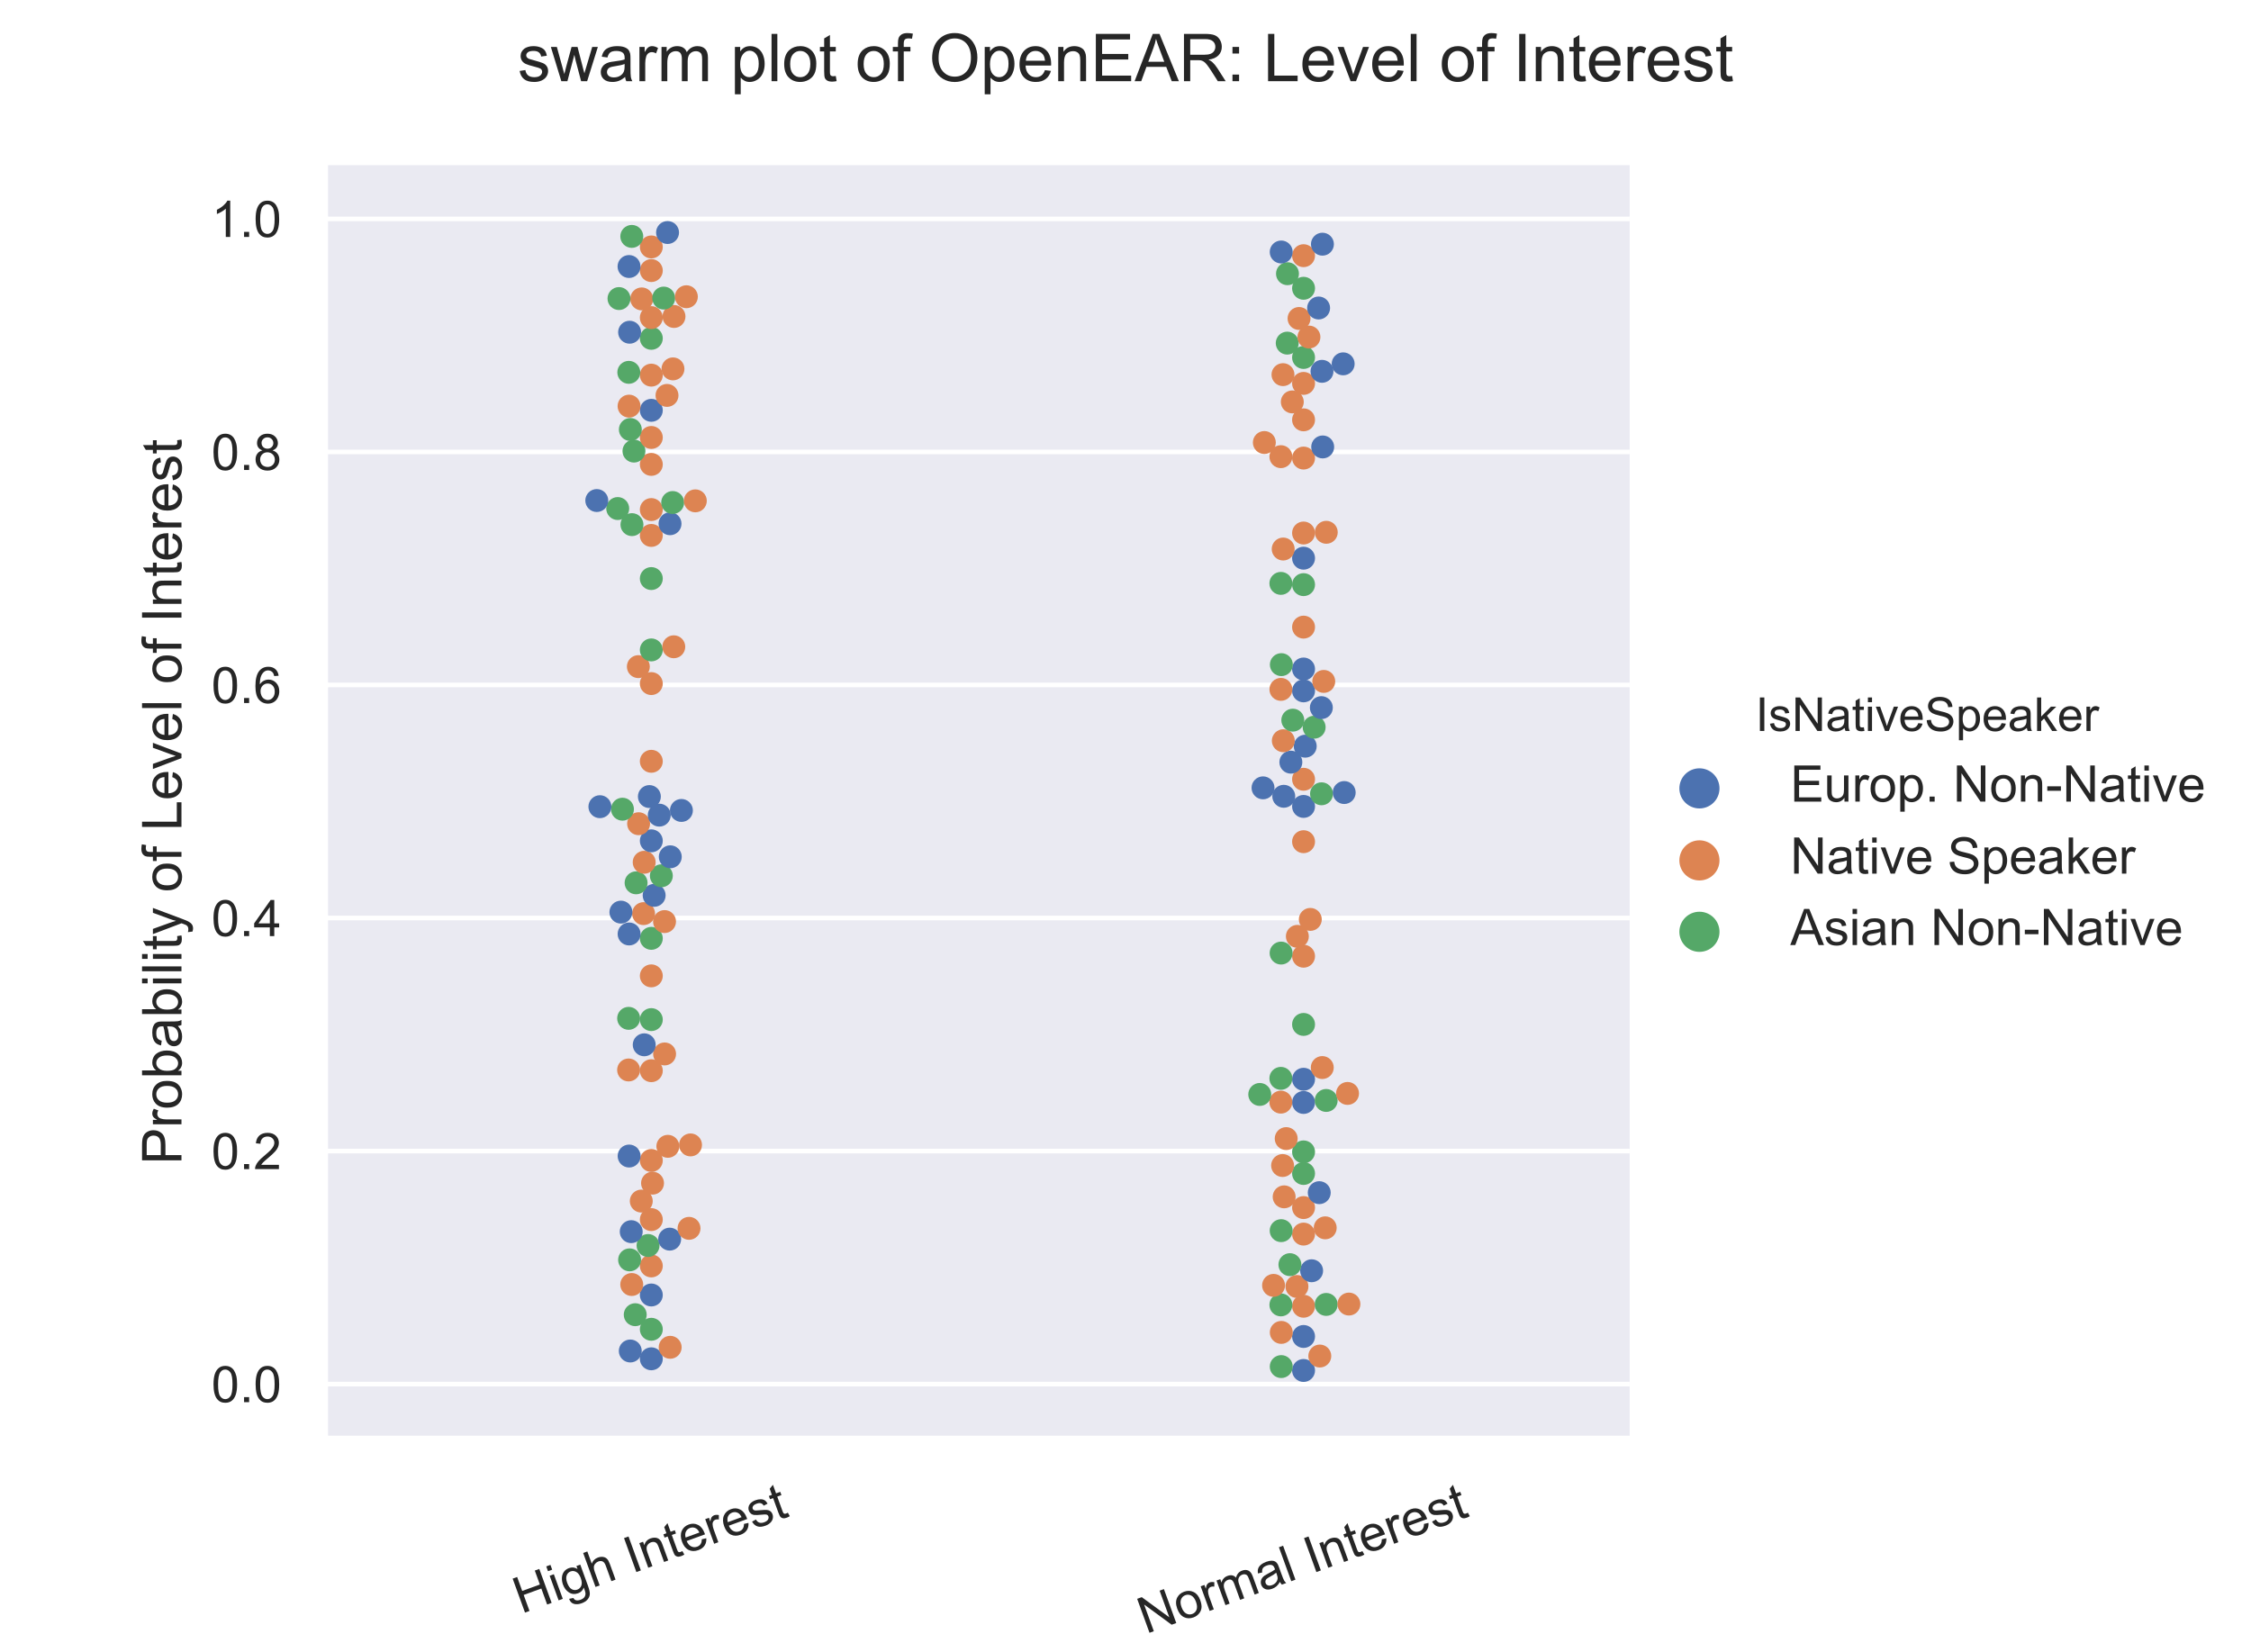 <?xml version="1.0" encoding="utf-8" standalone="no"?>
<!DOCTYPE svg PUBLIC "-//W3C//DTD SVG 1.1//EN"
  "http://www.w3.org/Graphics/SVG/1.1/DTD/svg11.dtd">
<!-- Created with matplotlib (http://matplotlib.org/) -->
<svg height="360pt" version="1.1" viewBox="0 0 490.475 360" width="490.475pt" xmlns="http://www.w3.org/2000/svg" xmlns:xlink="http://www.w3.org/1999/xlink">
 <defs>
  <style type="text/css">
*{stroke-linecap:butt;stroke-linejoin:round;}
  </style>
 </defs>
 <g id="figure_1">
  <g id="patch_1">
   <path d="M 0 360 
L 490.475 360 
L 490.475 0 
L 0 0 
z
" style="fill:#ffffff;"/>
  </g>
  <g id="axes_1">
   <g id="patch_2">
    <path d="M 70.856 313.493 
L 355.095 313.493 
L 355.095 36 
L 70.856 36 
z
" style="fill:#eaeaf2;"/>
   </g>
   <g id="matplotlib.axis_1">
    <g id="xtick_1">
     <g id="text_1">
      <!-- High Interest -->
      <defs>
       <path d="M 8.016 0 
L 8.016 71.578 
L 17.484 71.578 
L 17.484 42.188 
L 54.688 42.188 
L 54.688 71.578 
L 64.156 71.578 
L 64.156 0 
L 54.688 0 
L 54.688 33.734 
L 17.484 33.734 
L 17.484 0 
z
" id="ArialMT-48"/>
       <path d="M 6.641 61.469 
L 6.641 71.578 
L 15.438 71.578 
L 15.438 61.469 
z
M 6.641 0 
L 6.641 51.859 
L 15.438 51.859 
L 15.438 0 
z
" id="ArialMT-69"/>
       <path d="M 4.984 -4.297 
L 13.531 -5.562 
Q 14.062 -9.516 16.5 -11.328 
Q 19.781 -13.766 25.438 -13.766 
Q 31.547 -13.766 34.859 -11.328 
Q 38.188 -8.891 39.359 -4.5 
Q 40.047 -1.812 39.984 6.781 
Q 34.234 0 25.641 0 
Q 14.938 0 9.078 7.719 
Q 3.219 15.438 3.219 26.219 
Q 3.219 33.641 5.906 39.906 
Q 8.594 46.188 13.688 49.609 
Q 18.797 53.031 25.688 53.031 
Q 34.859 53.031 40.828 45.609 
L 40.828 51.859 
L 48.922 51.859 
L 48.922 7.031 
Q 48.922 -5.078 46.453 -10.125 
Q 44 -15.188 38.641 -18.109 
Q 33.297 -21.047 25.484 -21.047 
Q 16.219 -21.047 10.5 -16.875 
Q 4.781 -12.703 4.984 -4.297 
z
M 12.25 26.859 
Q 12.25 16.656 16.297 11.969 
Q 20.359 7.281 26.469 7.281 
Q 32.516 7.281 36.609 11.938 
Q 40.719 16.609 40.719 26.562 
Q 40.719 36.078 36.5 40.906 
Q 32.281 45.75 26.312 45.75 
Q 20.453 45.75 16.344 40.984 
Q 12.25 36.234 12.25 26.859 
z
" id="ArialMT-67"/>
       <path d="M 6.594 0 
L 6.594 71.578 
L 15.375 71.578 
L 15.375 45.906 
Q 21.531 53.031 30.906 53.031 
Q 36.672 53.031 40.922 50.75 
Q 45.172 48.484 47 44.484 
Q 48.828 40.484 48.828 32.859 
L 48.828 0 
L 40.047 0 
L 40.047 32.859 
Q 40.047 39.453 37.188 42.453 
Q 34.328 45.453 29.109 45.453 
Q 25.203 45.453 21.75 43.422 
Q 18.312 41.406 16.844 37.938 
Q 15.375 34.469 15.375 28.375 
L 15.375 0 
z
" id="ArialMT-68"/>
       <path id="ArialMT-20"/>
       <path d="M 9.328 0 
L 9.328 71.578 
L 18.797 71.578 
L 18.797 0 
z
" id="ArialMT-49"/>
       <path d="M 6.594 0 
L 6.594 51.859 
L 14.5 51.859 
L 14.5 44.484 
Q 20.219 53.031 31 53.031 
Q 35.688 53.031 39.625 51.344 
Q 43.562 49.656 45.516 46.922 
Q 47.469 44.188 48.25 40.438 
Q 48.734 37.984 48.734 31.891 
L 48.734 0 
L 39.938 0 
L 39.938 31.547 
Q 39.938 36.922 38.906 39.578 
Q 37.891 42.234 35.281 43.812 
Q 32.672 45.406 29.156 45.406 
Q 23.531 45.406 19.453 41.844 
Q 15.375 38.281 15.375 28.328 
L 15.375 0 
z
" id="ArialMT-6e"/>
       <path d="M 25.781 7.859 
L 27.047 0.094 
Q 23.344 -0.688 20.406 -0.688 
Q 15.625 -0.688 12.984 0.828 
Q 10.359 2.344 9.281 4.812 
Q 8.203 7.281 8.203 15.188 
L 8.203 45.016 
L 1.766 45.016 
L 1.766 51.859 
L 8.203 51.859 
L 8.203 64.703 
L 16.938 69.969 
L 16.938 51.859 
L 25.781 51.859 
L 25.781 45.016 
L 16.938 45.016 
L 16.938 14.703 
Q 16.938 10.938 17.406 9.859 
Q 17.875 8.797 18.922 8.156 
Q 19.969 7.516 21.922 7.516 
Q 23.391 7.516 25.781 7.859 
z
" id="ArialMT-74"/>
       <path d="M 42.094 16.703 
L 51.172 15.578 
Q 49.031 7.625 43.219 3.219 
Q 37.406 -1.172 28.375 -1.172 
Q 17 -1.172 10.328 5.828 
Q 3.656 12.844 3.656 25.484 
Q 3.656 38.578 10.391 45.797 
Q 17.141 53.031 27.875 53.031 
Q 38.281 53.031 44.875 45.953 
Q 51.469 38.875 51.469 26.031 
Q 51.469 25.25 51.422 23.688 
L 12.75 23.688 
Q 13.234 15.141 17.578 10.594 
Q 21.922 6.062 28.422 6.062 
Q 33.25 6.062 36.672 8.594 
Q 40.094 11.141 42.094 16.703 
z
M 13.234 30.906 
L 42.188 30.906 
Q 41.609 37.453 38.875 40.719 
Q 34.672 45.797 27.984 45.797 
Q 21.922 45.797 17.797 41.75 
Q 13.672 37.703 13.234 30.906 
z
" id="ArialMT-65"/>
       <path d="M 6.5 0 
L 6.5 51.859 
L 14.406 51.859 
L 14.406 44 
Q 17.438 49.516 20 51.266 
Q 22.562 53.031 25.641 53.031 
Q 30.078 53.031 34.672 50.203 
L 31.641 42.047 
Q 28.422 43.953 25.203 43.953 
Q 22.312 43.953 20.016 42.219 
Q 17.719 40.484 16.75 37.406 
Q 15.281 32.719 15.281 27.156 
L 15.281 0 
z
" id="ArialMT-72"/>
       <path d="M 3.078 15.484 
L 11.766 16.844 
Q 12.5 11.625 15.844 8.844 
Q 19.188 6.062 25.203 6.062 
Q 31.25 6.062 34.172 8.516 
Q 37.109 10.984 37.109 14.312 
Q 37.109 17.281 34.516 19 
Q 32.719 20.172 25.531 21.969 
Q 15.875 24.422 12.141 26.203 
Q 8.406 27.984 6.469 31.125 
Q 4.547 34.281 4.547 38.094 
Q 4.547 41.547 6.125 44.5 
Q 7.719 47.469 10.453 49.422 
Q 12.5 50.922 16.031 51.969 
Q 19.578 53.031 23.641 53.031 
Q 29.734 53.031 34.344 51.266 
Q 38.969 49.516 41.156 46.5 
Q 43.359 43.5 44.188 38.484 
L 35.594 37.312 
Q 35.016 41.312 32.203 43.547 
Q 29.391 45.797 24.266 45.797 
Q 18.219 45.797 15.625 43.797 
Q 13.031 41.797 13.031 39.109 
Q 13.031 37.406 14.109 36.031 
Q 15.188 34.625 17.484 33.688 
Q 18.797 33.203 25.25 31.453 
Q 34.578 28.953 38.25 27.359 
Q 41.938 25.781 44.031 22.75 
Q 46.141 19.734 46.141 15.234 
Q 46.141 10.844 43.578 6.953 
Q 41.016 3.078 36.172 0.953 
Q 31.344 -1.172 25.25 -1.172 
Q 15.141 -1.172 9.844 3.031 
Q 4.547 7.234 3.078 15.484 
z
" id="ArialMT-73"/>
      </defs>
      <g style="fill:#262626;" transform="translate(113.567 351.72)rotate(-20)scale(0.11 -0.11)">
       <use xlink:href="#ArialMT-48"/>
       <use x="72.217" xlink:href="#ArialMT-69"/>
       <use x="94.434" xlink:href="#ArialMT-67"/>
       <use x="150.049" xlink:href="#ArialMT-68"/>
       <use x="205.664" xlink:href="#ArialMT-20"/>
       <use x="233.447" xlink:href="#ArialMT-49"/>
       <use x="261.23" xlink:href="#ArialMT-6e"/>
       <use x="316.846" xlink:href="#ArialMT-74"/>
       <use x="344.629" xlink:href="#ArialMT-65"/>
       <use x="400.244" xlink:href="#ArialMT-72"/>
       <use x="433.545" xlink:href="#ArialMT-65"/>
       <use x="489.16" xlink:href="#ArialMT-73"/>
       <use x="539.16" xlink:href="#ArialMT-74"/>
      </g>
     </g>
    </g>
    <g id="xtick_2">
     <g id="text_2">
      <!-- Normal Interest -->
      <defs>
       <path d="M 7.625 0 
L 7.625 71.578 
L 17.328 71.578 
L 54.938 15.375 
L 54.938 71.578 
L 64.016 71.578 
L 64.016 0 
L 54.297 0 
L 16.703 56.25 
L 16.703 0 
z
" id="ArialMT-4e"/>
       <path d="M 3.328 25.922 
Q 3.328 40.328 11.328 47.266 
Q 18.016 53.031 27.641 53.031 
Q 38.328 53.031 45.109 46.016 
Q 51.906 39.016 51.906 26.656 
Q 51.906 16.656 48.906 10.906 
Q 45.906 5.172 40.156 2 
Q 34.422 -1.172 27.641 -1.172 
Q 16.75 -1.172 10.031 5.812 
Q 3.328 12.797 3.328 25.922 
z
M 12.359 25.922 
Q 12.359 15.969 16.703 11.016 
Q 21.047 6.062 27.641 6.062 
Q 34.188 6.062 38.531 11.031 
Q 42.875 16.016 42.875 26.219 
Q 42.875 35.844 38.5 40.797 
Q 34.125 45.75 27.641 45.75 
Q 21.047 45.75 16.703 40.812 
Q 12.359 35.891 12.359 25.922 
z
" id="ArialMT-6f"/>
       <path d="M 6.594 0 
L 6.594 51.859 
L 14.453 51.859 
L 14.453 44.578 
Q 16.891 48.391 20.938 50.703 
Q 25 53.031 30.172 53.031 
Q 35.938 53.031 39.625 50.641 
Q 43.312 48.25 44.828 43.953 
Q 50.984 53.031 60.844 53.031 
Q 68.562 53.031 72.703 48.75 
Q 76.859 44.484 76.859 35.594 
L 76.859 0 
L 68.109 0 
L 68.109 32.672 
Q 68.109 37.938 67.25 40.25 
Q 66.406 42.578 64.156 43.984 
Q 61.922 45.406 58.891 45.406 
Q 53.422 45.406 49.797 41.766 
Q 46.188 38.141 46.188 30.125 
L 46.188 0 
L 37.406 0 
L 37.406 33.688 
Q 37.406 39.547 35.25 42.469 
Q 33.109 45.406 28.219 45.406 
Q 24.516 45.406 21.359 43.453 
Q 18.219 41.5 16.797 37.734 
Q 15.375 33.984 15.375 26.906 
L 15.375 0 
z
" id="ArialMT-6d"/>
       <path d="M 40.438 6.391 
Q 35.547 2.25 31.031 0.531 
Q 26.516 -1.172 21.344 -1.172 
Q 12.797 -1.172 8.203 3 
Q 3.609 7.172 3.609 13.672 
Q 3.609 17.484 5.344 20.625 
Q 7.078 23.781 9.891 25.688 
Q 12.703 27.594 16.219 28.562 
Q 18.797 29.25 24.031 29.891 
Q 34.672 31.156 39.703 32.906 
Q 39.75 34.719 39.75 35.203 
Q 39.75 40.578 37.25 42.781 
Q 33.891 45.75 27.25 45.75 
Q 21.047 45.75 18.094 43.578 
Q 15.141 41.406 13.719 35.891 
L 5.125 37.062 
Q 6.297 42.578 8.984 45.969 
Q 11.672 49.359 16.75 51.188 
Q 21.828 53.031 28.516 53.031 
Q 35.156 53.031 39.297 51.469 
Q 43.453 49.906 45.406 47.531 
Q 47.359 45.172 48.141 41.547 
Q 48.578 39.312 48.578 33.453 
L 48.578 21.734 
Q 48.578 9.469 49.141 6.219 
Q 49.703 2.984 51.375 0 
L 42.188 0 
Q 40.828 2.734 40.438 6.391 
z
M 39.703 26.031 
Q 34.906 24.078 25.344 22.703 
Q 19.922 21.922 17.672 20.938 
Q 15.438 19.969 14.203 18.094 
Q 12.984 16.219 12.984 13.922 
Q 12.984 10.406 15.641 8.062 
Q 18.312 5.719 23.438 5.719 
Q 28.516 5.719 32.469 7.938 
Q 36.422 10.156 38.281 14.016 
Q 39.703 17 39.703 22.797 
z
" id="ArialMT-61"/>
       <path d="M 6.391 0 
L 6.391 71.578 
L 15.188 71.578 
L 15.188 0 
z
" id="ArialMT-6c"/>
      </defs>
      <g style="fill:#262626;" transform="translate(249.683 356.107)rotate(-20)scale(0.11 -0.11)">
       <use xlink:href="#ArialMT-4e"/>
       <use x="72.217" xlink:href="#ArialMT-6f"/>
       <use x="127.832" xlink:href="#ArialMT-72"/>
       <use x="161.133" xlink:href="#ArialMT-6d"/>
       <use x="244.434" xlink:href="#ArialMT-61"/>
       <use x="300.049" xlink:href="#ArialMT-6c"/>
       <use x="322.266" xlink:href="#ArialMT-20"/>
       <use x="350.049" xlink:href="#ArialMT-49"/>
       <use x="377.832" xlink:href="#ArialMT-6e"/>
       <use x="433.447" xlink:href="#ArialMT-74"/>
       <use x="461.23" xlink:href="#ArialMT-65"/>
       <use x="516.846" xlink:href="#ArialMT-72"/>
       <use x="550.146" xlink:href="#ArialMT-65"/>
       <use x="605.762" xlink:href="#ArialMT-73"/>
       <use x="655.762" xlink:href="#ArialMT-74"/>
      </g>
     </g>
    </g>
    <g id="text_3">
     <!-- Level of Interest -->
     <defs>
      <path d="M 7.328 0 
L 7.328 71.578 
L 16.797 71.578 
L 16.797 8.453 
L 52.047 8.453 
L 52.047 0 
z
" id="ArialMT-4c"/>
      <path d="M 21 0 
L 1.266 51.859 
L 10.547 51.859 
L 21.688 20.797 
Q 23.484 15.766 25 10.359 
Q 26.172 14.453 28.266 20.219 
L 39.797 51.859 
L 48.828 51.859 
L 29.203 0 
z
" id="ArialMT-76"/>
      <path d="M 8.688 0 
L 8.688 45.016 
L 0.922 45.016 
L 0.922 51.859 
L 8.688 51.859 
L 8.688 57.375 
Q 8.688 62.594 9.625 65.141 
Q 10.891 68.562 14.078 70.672 
Q 17.281 72.797 23.047 72.797 
Q 26.766 72.797 31.25 71.922 
L 29.938 64.266 
Q 27.203 64.75 24.75 64.75 
Q 20.75 64.75 19.094 63.031 
Q 17.438 61.328 17.438 56.641 
L 17.438 51.859 
L 27.547 51.859 
L 27.547 45.016 
L 17.438 45.016 
L 17.438 0 
z
" id="ArialMT-66"/>
     </defs>
     <g style="fill:#262626;" transform="translate(170.287 370.75)scale(0.12 -0.12)">
      <use xlink:href="#ArialMT-4c"/>
      <use x="55.615" xlink:href="#ArialMT-65"/>
      <use x="111.23" xlink:href="#ArialMT-76"/>
      <use x="161.23" xlink:href="#ArialMT-65"/>
      <use x="216.846" xlink:href="#ArialMT-6c"/>
      <use x="239.062" xlink:href="#ArialMT-20"/>
      <use x="266.846" xlink:href="#ArialMT-6f"/>
      <use x="322.461" xlink:href="#ArialMT-66"/>
      <use x="350.244" xlink:href="#ArialMT-20"/>
      <use x="378.027" xlink:href="#ArialMT-49"/>
      <use x="405.811" xlink:href="#ArialMT-6e"/>
      <use x="461.426" xlink:href="#ArialMT-74"/>
      <use x="489.209" xlink:href="#ArialMT-65"/>
      <use x="544.824" xlink:href="#ArialMT-72"/>
      <use x="578.125" xlink:href="#ArialMT-65"/>
      <use x="633.74" xlink:href="#ArialMT-73"/>
      <use x="683.74" xlink:href="#ArialMT-74"/>
     </g>
    </g>
   </g>
   <g id="matplotlib.axis_2">
    <g id="ytick_1">
     <g id="line2d_1">
      <path clip-path="url(#p5beb180694)" d="M 70.856 301.629 
L 355.095 301.629 
" style="fill:none;stroke:#ffffff;stroke-linecap:round;"/>
     </g>
     <g id="text_4">
      <!-- 0.0 -->
      <defs>
       <path d="M 4.156 35.297 
Q 4.156 48 6.766 55.734 
Q 9.375 63.484 14.516 67.672 
Q 19.672 71.875 27.484 71.875 
Q 33.25 71.875 37.594 69.547 
Q 41.938 67.234 44.766 62.859 
Q 47.609 58.5 49.219 52.219 
Q 50.828 45.953 50.828 35.297 
Q 50.828 22.703 48.234 14.969 
Q 45.656 7.234 40.5 3 
Q 35.359 -1.219 27.484 -1.219 
Q 17.141 -1.219 11.234 6.203 
Q 4.156 15.141 4.156 35.297 
z
M 13.188 35.297 
Q 13.188 17.672 17.312 11.828 
Q 21.438 6 27.484 6 
Q 33.547 6 37.672 11.859 
Q 41.797 17.719 41.797 35.297 
Q 41.797 52.984 37.672 58.781 
Q 33.547 64.594 27.391 64.594 
Q 21.344 64.594 17.719 59.469 
Q 13.188 52.938 13.188 35.297 
z
" id="ArialMT-30"/>
       <path d="M 9.078 0 
L 9.078 10.016 
L 19.094 10.016 
L 19.094 0 
z
" id="ArialMT-2e"/>
      </defs>
      <g style="fill:#262626;" transform="translate(46.066 305.565)scale(0.11 -0.11)">
       <use xlink:href="#ArialMT-30"/>
       <use x="55.615" xlink:href="#ArialMT-2e"/>
       <use x="83.398" xlink:href="#ArialMT-30"/>
      </g>
     </g>
    </g>
    <g id="ytick_2">
     <g id="line2d_2">
      <path clip-path="url(#p5beb180694)" d="M 70.856 250.842 
L 355.095 250.842 
" style="fill:none;stroke:#ffffff;stroke-linecap:round;"/>
     </g>
     <g id="text_5">
      <!-- 0.2 -->
      <defs>
       <path d="M 50.344 8.453 
L 50.344 0 
L 3.031 0 
Q 2.938 3.172 4.047 6.109 
Q 5.859 10.938 9.828 15.625 
Q 13.812 20.312 21.344 26.469 
Q 33.016 36.031 37.109 41.625 
Q 41.219 47.219 41.219 52.203 
Q 41.219 57.422 37.469 61 
Q 33.734 64.594 27.734 64.594 
Q 21.391 64.594 17.578 60.781 
Q 13.766 56.984 13.719 50.25 
L 4.688 51.172 
Q 5.609 61.281 11.656 66.578 
Q 17.719 71.875 27.938 71.875 
Q 38.234 71.875 44.234 66.156 
Q 50.25 60.453 50.25 52 
Q 50.25 47.703 48.484 43.547 
Q 46.734 39.406 42.656 34.812 
Q 38.578 30.219 29.109 22.219 
Q 21.188 15.578 18.938 13.203 
Q 16.703 10.844 15.234 8.453 
z
" id="ArialMT-32"/>
      </defs>
      <g style="fill:#262626;" transform="translate(46.066 254.779)scale(0.11 -0.11)">
       <use xlink:href="#ArialMT-30"/>
       <use x="55.615" xlink:href="#ArialMT-2e"/>
       <use x="83.398" xlink:href="#ArialMT-32"/>
      </g>
     </g>
    </g>
    <g id="ytick_3">
     <g id="line2d_3">
      <path clip-path="url(#p5beb180694)" d="M 70.856 200.056 
L 355.095 200.056 
" style="fill:none;stroke:#ffffff;stroke-linecap:round;"/>
     </g>
     <g id="text_6">
      <!-- 0.4 -->
      <defs>
       <path d="M 32.328 0 
L 32.328 17.141 
L 1.266 17.141 
L 1.266 25.203 
L 33.938 71.578 
L 41.109 71.578 
L 41.109 25.203 
L 50.781 25.203 
L 50.781 17.141 
L 41.109 17.141 
L 41.109 0 
z
M 32.328 25.203 
L 32.328 57.469 
L 9.906 25.203 
z
" id="ArialMT-34"/>
      </defs>
      <g style="fill:#262626;" transform="translate(46.066 203.993)scale(0.11 -0.11)">
       <use xlink:href="#ArialMT-30"/>
       <use x="55.615" xlink:href="#ArialMT-2e"/>
       <use x="83.398" xlink:href="#ArialMT-34"/>
      </g>
     </g>
    </g>
    <g id="ytick_4">
     <g id="line2d_4">
      <path clip-path="url(#p5beb180694)" d="M 70.856 149.27 
L 355.095 149.27 
" style="fill:none;stroke:#ffffff;stroke-linecap:round;"/>
     </g>
     <g id="text_7">
      <!-- 0.6 -->
      <defs>
       <path d="M 49.75 54.047 
L 41.016 53.375 
Q 39.844 58.547 37.703 60.891 
Q 34.125 64.656 28.906 64.656 
Q 24.703 64.656 21.531 62.312 
Q 17.391 59.281 14.984 53.469 
Q 12.594 47.656 12.5 36.922 
Q 15.672 41.75 20.266 44.094 
Q 24.859 46.438 29.891 46.438 
Q 38.672 46.438 44.844 39.969 
Q 51.031 33.5 51.031 23.25 
Q 51.031 16.5 48.125 10.719 
Q 45.219 4.938 40.141 1.859 
Q 35.062 -1.219 28.609 -1.219 
Q 17.625 -1.219 10.688 6.859 
Q 3.766 14.938 3.766 33.5 
Q 3.766 54.25 11.422 63.672 
Q 18.109 71.875 29.438 71.875 
Q 37.891 71.875 43.281 67.141 
Q 48.688 62.406 49.75 54.047 
z
M 13.875 23.188 
Q 13.875 18.656 15.797 14.5 
Q 17.719 10.359 21.188 8.172 
Q 24.656 6 28.469 6 
Q 34.031 6 38.031 10.484 
Q 42.047 14.984 42.047 22.703 
Q 42.047 30.125 38.078 34.391 
Q 34.125 38.672 28.125 38.672 
Q 22.172 38.672 18.016 34.391 
Q 13.875 30.125 13.875 23.188 
z
" id="ArialMT-36"/>
      </defs>
      <g style="fill:#262626;" transform="translate(46.066 153.207)scale(0.11 -0.11)">
       <use xlink:href="#ArialMT-30"/>
       <use x="55.615" xlink:href="#ArialMT-2e"/>
       <use x="83.398" xlink:href="#ArialMT-36"/>
      </g>
     </g>
    </g>
    <g id="ytick_5">
     <g id="line2d_5">
      <path clip-path="url(#p5beb180694)" d="M 70.856 98.484 
L 355.095 98.484 
" style="fill:none;stroke:#ffffff;stroke-linecap:round;"/>
     </g>
     <g id="text_8">
      <!-- 0.8 -->
      <defs>
       <path d="M 17.672 38.812 
Q 12.203 40.828 9.562 44.531 
Q 6.938 48.25 6.938 53.422 
Q 6.938 61.234 12.547 66.547 
Q 18.172 71.875 27.484 71.875 
Q 36.859 71.875 42.578 66.422 
Q 48.297 60.984 48.297 53.172 
Q 48.297 48.188 45.672 44.5 
Q 43.062 40.828 37.75 38.812 
Q 44.344 36.672 47.781 31.875 
Q 51.219 27.094 51.219 20.453 
Q 51.219 11.281 44.719 5.031 
Q 38.234 -1.219 27.641 -1.219 
Q 17.047 -1.219 10.547 5.047 
Q 4.047 11.328 4.047 20.703 
Q 4.047 27.688 7.594 32.391 
Q 11.141 37.109 17.672 38.812 
z
M 15.922 53.719 
Q 15.922 48.641 19.188 45.406 
Q 22.469 42.188 27.688 42.188 
Q 32.766 42.188 36.016 45.375 
Q 39.266 48.578 39.266 53.219 
Q 39.266 58.062 35.906 61.359 
Q 32.562 64.656 27.594 64.656 
Q 22.562 64.656 19.234 61.422 
Q 15.922 58.203 15.922 53.719 
z
M 13.094 20.656 
Q 13.094 16.891 14.875 13.375 
Q 16.656 9.859 20.172 7.922 
Q 23.688 6 27.734 6 
Q 34.031 6 38.125 10.047 
Q 42.234 14.109 42.234 20.359 
Q 42.234 26.703 38.016 30.859 
Q 33.797 35.016 27.438 35.016 
Q 21.234 35.016 17.156 30.906 
Q 13.094 26.812 13.094 20.656 
z
" id="ArialMT-38"/>
      </defs>
      <g style="fill:#262626;" transform="translate(46.066 102.421)scale(0.11 -0.11)">
       <use xlink:href="#ArialMT-30"/>
       <use x="55.615" xlink:href="#ArialMT-2e"/>
       <use x="83.398" xlink:href="#ArialMT-38"/>
      </g>
     </g>
    </g>
    <g id="ytick_6">
     <g id="line2d_6">
      <path clip-path="url(#p5beb180694)" d="M 70.856 47.698 
L 355.095 47.698 
" style="fill:none;stroke:#ffffff;stroke-linecap:round;"/>
     </g>
     <g id="text_9">
      <!-- 1.0 -->
      <defs>
       <path d="M 37.25 0 
L 28.469 0 
L 28.469 56 
Q 25.297 52.984 20.141 49.953 
Q 14.984 46.922 10.891 45.406 
L 10.891 53.906 
Q 18.266 57.375 23.781 62.297 
Q 29.297 67.234 31.594 71.875 
L 37.25 71.875 
z
" id="ArialMT-31"/>
      </defs>
      <g style="fill:#262626;" transform="translate(46.066 51.634)scale(0.11 -0.11)">
       <use xlink:href="#ArialMT-31"/>
       <use x="55.615" xlink:href="#ArialMT-2e"/>
       <use x="83.398" xlink:href="#ArialMT-30"/>
      </g>
     </g>
    </g>
    <g id="text_10">
     <!-- Probability of Level of Interest -->
     <defs>
      <path d="M 7.719 0 
L 7.719 71.578 
L 34.719 71.578 
Q 41.844 71.578 45.609 70.906 
Q 50.875 70.016 54.438 67.547 
Q 58.016 65.094 60.188 60.641 
Q 62.359 56.203 62.359 50.875 
Q 62.359 41.75 56.547 35.422 
Q 50.734 29.109 35.547 29.109 
L 17.188 29.109 
L 17.188 0 
z
M 17.188 37.547 
L 35.688 37.547 
Q 44.875 37.547 48.734 40.969 
Q 52.594 44.391 52.594 50.594 
Q 52.594 55.078 50.312 58.266 
Q 48.047 61.469 44.344 62.5 
Q 41.938 63.141 35.5 63.141 
L 17.188 63.141 
z
" id="ArialMT-50"/>
      <path d="M 14.703 0 
L 6.547 0 
L 6.547 71.578 
L 15.328 71.578 
L 15.328 46.047 
Q 20.906 53.031 29.547 53.031 
Q 34.328 53.031 38.594 51.094 
Q 42.875 49.172 45.625 45.672 
Q 48.391 42.188 49.953 37.25 
Q 51.516 32.328 51.516 26.703 
Q 51.516 13.375 44.922 6.094 
Q 38.328 -1.172 29.109 -1.172 
Q 19.922 -1.172 14.703 6.5 
z
M 14.594 26.312 
Q 14.594 17 17.141 12.844 
Q 21.297 6.062 28.375 6.062 
Q 34.125 6.062 38.328 11.062 
Q 42.531 16.062 42.531 25.984 
Q 42.531 36.141 38.5 40.969 
Q 34.469 45.797 28.766 45.797 
Q 23 45.797 18.797 40.797 
Q 14.594 35.797 14.594 26.312 
z
" id="ArialMT-62"/>
      <path d="M 6.203 -19.969 
L 5.219 -11.719 
Q 8.109 -12.5 10.25 -12.5 
Q 13.188 -12.5 14.938 -11.516 
Q 16.703 -10.547 17.828 -8.797 
Q 18.656 -7.469 20.516 -2.25 
Q 20.75 -1.516 21.297 -0.094 
L 1.609 51.859 
L 11.078 51.859 
L 21.875 21.828 
Q 23.969 16.109 25.641 9.812 
Q 27.156 15.875 29.25 21.625 
L 40.328 51.859 
L 49.125 51.859 
L 29.391 -0.875 
Q 26.219 -9.422 24.469 -12.641 
Q 22.125 -17 19.094 -19.016 
Q 16.062 -21.047 11.859 -21.047 
Q 9.328 -21.047 6.203 -19.969 
z
" id="ArialMT-79"/>
     </defs>
     <g style="fill:#262626;" transform="translate(39.54 253.784)rotate(-90)scale(0.12 -0.12)">
      <use xlink:href="#ArialMT-50"/>
      <use x="66.699" xlink:href="#ArialMT-72"/>
      <use x="100" xlink:href="#ArialMT-6f"/>
      <use x="155.615" xlink:href="#ArialMT-62"/>
      <use x="211.23" xlink:href="#ArialMT-61"/>
      <use x="266.846" xlink:href="#ArialMT-62"/>
      <use x="322.461" xlink:href="#ArialMT-69"/>
      <use x="344.678" xlink:href="#ArialMT-6c"/>
      <use x="366.895" xlink:href="#ArialMT-69"/>
      <use x="389.111" xlink:href="#ArialMT-74"/>
      <use x="416.895" xlink:href="#ArialMT-79"/>
      <use x="466.895" xlink:href="#ArialMT-20"/>
      <use x="494.678" xlink:href="#ArialMT-6f"/>
      <use x="550.293" xlink:href="#ArialMT-66"/>
      <use x="578.076" xlink:href="#ArialMT-20"/>
      <use x="605.859" xlink:href="#ArialMT-4c"/>
      <use x="661.475" xlink:href="#ArialMT-65"/>
      <use x="717.09" xlink:href="#ArialMT-76"/>
      <use x="767.09" xlink:href="#ArialMT-65"/>
      <use x="822.705" xlink:href="#ArialMT-6c"/>
      <use x="844.922" xlink:href="#ArialMT-20"/>
      <use x="872.705" xlink:href="#ArialMT-6f"/>
      <use x="928.32" xlink:href="#ArialMT-66"/>
      <use x="956.104" xlink:href="#ArialMT-20"/>
      <use x="983.887" xlink:href="#ArialMT-49"/>
      <use x="1011.67" xlink:href="#ArialMT-6e"/>
      <use x="1067.285" xlink:href="#ArialMT-74"/>
      <use x="1095.068" xlink:href="#ArialMT-65"/>
      <use x="1150.684" xlink:href="#ArialMT-72"/>
      <use x="1183.984" xlink:href="#ArialMT-65"/>
      <use x="1239.6" xlink:href="#ArialMT-73"/>
      <use x="1289.6" xlink:href="#ArialMT-74"/>
     </g>
    </g>
   </g>
   <g id="PathCollection_1"/>
   <g id="PathCollection_2"/>
   <g id="PathCollection_3"/>
   <g id="patch_3">
    <path d="M 70.856 313.493 
L 70.856 36 
" style="fill:none;stroke:#ffffff;stroke-linecap:square;stroke-linejoin:miter;stroke-width:1.25;"/>
   </g>
   <g id="patch_4">
    <path d="M 70.856 313.493 
L 355.095 313.493 
" style="fill:none;stroke:#ffffff;stroke-linecap:square;stroke-linejoin:miter;stroke-width:1.25;"/>
   </g>
   <g id="PathCollection_4">
    <defs>
     <path d="M 0 2.5 
C 0.663 2.5 1.299 2.237 1.768 1.768 
C 2.237 1.299 2.5 0.663 2.5 0 
C 2.5 -0.663 2.237 -1.299 1.768 -1.768 
C 1.299 -2.237 0.663 -2.5 0 -2.5 
C -0.663 -2.5 -1.299 -2.237 -1.768 -1.768 
C -2.237 -1.299 -2.5 -0.663 -2.5 0 
C -2.5 0.663 -2.237 1.299 -1.768 1.768 
C -1.299 2.237 -0.663 2.5 0 2.5 
z
" id="C0_0_1dea484f5b"/>
    </defs>
    <g clip-path="url(#p5beb180694)">
     <use style="fill:#4c72b0;" x="141.916" xlink:href="#C0_0_1dea484f5b" y="296.114"/>
    </g>
    <g clip-path="url(#p5beb180694)">
     <use style="fill:#4c72b0;" x="137.333" xlink:href="#C0_0_1dea484f5b" y="294.412"/>
    </g>
    <g clip-path="url(#p5beb180694)">
     <use style="fill:#dd8452;" x="146.026" xlink:href="#C0_0_1dea484f5b" y="293.608"/>
    </g>
    <g clip-path="url(#p5beb180694)">
     <use style="fill:#55a868;" x="141.916" xlink:href="#C0_0_1dea484f5b" y="289.68"/>
    </g>
    <g clip-path="url(#p5beb180694)">
     <use style="fill:#55a868;" x="138.412" xlink:href="#C0_0_1dea484f5b" y="286.503"/>
    </g>
    <g clip-path="url(#p5beb180694)">
     <use style="fill:#4c72b0;" x="141.916" xlink:href="#C0_0_1dea484f5b" y="282.207"/>
    </g>
    <g clip-path="url(#p5beb180694)">
     <use style="fill:#dd8452;" x="137.651" xlink:href="#C0_0_1dea484f5b" y="279.923"/>
    </g>
    <g clip-path="url(#p5beb180694)">
     <use style="fill:#dd8452;" x="141.916" xlink:href="#C0_0_1dea484f5b" y="275.876"/>
    </g>
    <g clip-path="url(#p5beb180694)">
     <use style="fill:#55a868;" x="137.184" xlink:href="#C0_0_1dea484f5b" y="274.553"/>
    </g>
    <g clip-path="url(#p5beb180694)">
     <use style="fill:#55a868;" x="141.206" xlink:href="#C0_0_1dea484f5b" y="271.426"/>
    </g>
    <g clip-path="url(#p5beb180694)">
     <use style="fill:#4c72b0;" x="145.915" xlink:href="#C0_0_1dea484f5b" y="270.037"/>
    </g>
    <g clip-path="url(#p5beb180694)">
     <use style="fill:#4c72b0;" x="137.538" xlink:href="#C0_0_1dea484f5b" y="268.406"/>
    </g>
    <g clip-path="url(#p5beb180694)">
     <use style="fill:#dd8452;" x="150.133" xlink:href="#C0_0_1dea484f5b" y="267.683"/>
    </g>
    <g clip-path="url(#p5beb180694)">
     <use style="fill:#dd8452;" x="141.916" xlink:href="#C0_0_1dea484f5b" y="265.775"/>
    </g>
    <g clip-path="url(#p5beb180694)">
     <use style="fill:#dd8452;" x="139.73" xlink:href="#C0_0_1dea484f5b" y="261.741"/>
    </g>
    <g clip-path="url(#p5beb180694)">
     <use style="fill:#dd8452;" x="142.182" xlink:href="#C0_0_1dea484f5b" y="257.835"/>
    </g>
    <g clip-path="url(#p5beb180694)">
     <use style="fill:#dd8452;" x="141.916" xlink:href="#C0_0_1dea484f5b" y="252.891"/>
    </g>
    <g clip-path="url(#p5beb180694)">
     <use style="fill:#4c72b0;" x="137.08" xlink:href="#C0_0_1dea484f5b" y="251.927"/>
    </g>
    <g clip-path="url(#p5beb180694)">
     <use style="fill:#dd8452;" x="145.52" xlink:href="#C0_0_1dea484f5b" y="249.809"/>
    </g>
    <g clip-path="url(#p5beb180694)">
     <use style="fill:#dd8452;" x="150.46" xlink:href="#C0_0_1dea484f5b" y="249.503"/>
    </g>
    <g clip-path="url(#p5beb180694)">
     <use style="fill:#dd8452;" x="141.916" xlink:href="#C0_0_1dea484f5b" y="233.328"/>
    </g>
    <g clip-path="url(#p5beb180694)">
     <use style="fill:#dd8452;" x="136.967" xlink:href="#C0_0_1dea484f5b" y="233.17"/>
    </g>
    <g clip-path="url(#p5beb180694)">
     <use style="fill:#dd8452;" x="144.809" xlink:href="#C0_0_1dea484f5b" y="229.679"/>
    </g>
    <g clip-path="url(#p5beb180694)">
     <use style="fill:#4c72b0;" x="140.371" xlink:href="#C0_0_1dea484f5b" y="227.686"/>
    </g>
    <g clip-path="url(#p5beb180694)">
     <use style="fill:#55a868;" x="141.916" xlink:href="#C0_0_1dea484f5b" y="222.195"/>
    </g>
    <g clip-path="url(#p5beb180694)">
     <use style="fill:#55a868;" x="136.974" xlink:href="#C0_0_1dea484f5b" y="221.921"/>
    </g>
    <g clip-path="url(#p5beb180694)">
     <use style="fill:#dd8452;" x="141.916" xlink:href="#C0_0_1dea484f5b" y="212.662"/>
    </g>
    <g clip-path="url(#p5beb180694)">
     <use style="fill:#55a868;" x="141.916" xlink:href="#C0_0_1dea484f5b" y="204.487"/>
    </g>
    <g clip-path="url(#p5beb180694)">
     <use style="fill:#4c72b0;" x="137.077" xlink:href="#C0_0_1dea484f5b" y="203.534"/>
    </g>
    <g clip-path="url(#p5beb180694)">
     <use style="fill:#dd8452;" x="144.797" xlink:href="#C0_0_1dea484f5b" y="200.83"/>
    </g>
    <g clip-path="url(#p5beb180694)">
     <use style="fill:#dd8452;" x="140.229" xlink:href="#C0_0_1dea484f5b" y="199.096"/>
    </g>
    <g clip-path="url(#p5beb180694)">
     <use style="fill:#4c72b0;" x="135.291" xlink:href="#C0_0_1dea484f5b" y="198.772"/>
    </g>
    <g clip-path="url(#p5beb180694)">
     <use style="fill:#4c72b0;" x="142.535" xlink:href="#C0_0_1dea484f5b" y="195.117"/>
    </g>
    <g clip-path="url(#p5beb180694)">
     <use style="fill:#55a868;" x="138.599" xlink:href="#C0_0_1dea484f5b" y="192.389"/>
    </g>
    <g clip-path="url(#p5beb180694)">
     <use style="fill:#55a868;" x="144.103" xlink:href="#C0_0_1dea484f5b" y="190.852"/>
    </g>
    <g clip-path="url(#p5beb180694)">
     <use style="fill:#dd8452;" x="140.363" xlink:href="#C0_0_1dea484f5b" y="187.906"/>
    </g>
    <g clip-path="url(#p5beb180694)">
     <use style="fill:#4c72b0;" x="146.048" xlink:href="#C0_0_1dea484f5b" y="186.717"/>
    </g>
    <g clip-path="url(#p5beb180694)">
     <use style="fill:#4c72b0;" x="141.916" xlink:href="#C0_0_1dea484f5b" y="183.234"/>
    </g>
    <g clip-path="url(#p5beb180694)">
     <use style="fill:#dd8452;" x="139.148" xlink:href="#C0_0_1dea484f5b" y="179.505"/>
    </g>
    <g clip-path="url(#p5beb180694)">
     <use style="fill:#4c72b0;" x="143.651" xlink:href="#C0_0_1dea484f5b" y="177.636"/>
    </g>
    <g clip-path="url(#p5beb180694)">
     <use style="fill:#4c72b0;" x="148.473" xlink:href="#C0_0_1dea484f5b" y="176.615"/>
    </g>
    <g clip-path="url(#p5beb180694)">
     <use style="fill:#55a868;" x="135.63" xlink:href="#C0_0_1dea484f5b" y="176.342"/>
    </g>
    <g clip-path="url(#p5beb180694)">
     <use style="fill:#4c72b0;" x="130.715" xlink:href="#C0_0_1dea484f5b" y="175.797"/>
    </g>
    <g clip-path="url(#p5beb180694)">
     <use style="fill:#4c72b0;" x="141.495" xlink:href="#C0_0_1dea484f5b" y="173.588"/>
    </g>
    <g clip-path="url(#p5beb180694)">
     <use style="fill:#dd8452;" x="141.916" xlink:href="#C0_0_1dea484f5b" y="165.904"/>
    </g>
    <g clip-path="url(#p5beb180694)">
     <use style="fill:#dd8452;" x="141.916" xlink:href="#C0_0_1dea484f5b" y="148.967"/>
    </g>
    <g clip-path="url(#p5beb180694)">
     <use style="fill:#dd8452;" x="139.092" xlink:href="#C0_0_1dea484f5b" y="145.273"/>
    </g>
    <g clip-path="url(#p5beb180694)">
     <use style="fill:#55a868;" x="141.916" xlink:href="#C0_0_1dea484f5b" y="141.63"/>
    </g>
    <g clip-path="url(#p5beb180694)">
     <use style="fill:#dd8452;" x="146.809" xlink:href="#C0_0_1dea484f5b" y="140.948"/>
    </g>
    <g clip-path="url(#p5beb180694)">
     <use style="fill:#55a868;" x="141.916" xlink:href="#C0_0_1dea484f5b" y="126.081"/>
    </g>
    <g clip-path="url(#p5beb180694)">
     <use style="fill:#dd8452;" x="141.916" xlink:href="#C0_0_1dea484f5b" y="116.683"/>
    </g>
    <g clip-path="url(#p5beb180694)">
     <use style="fill:#55a868;" x="137.698" xlink:href="#C0_0_1dea484f5b" y="114.328"/>
    </g>
    <g clip-path="url(#p5beb180694)">
     <use style="fill:#4c72b0;" x="145.993" xlink:href="#C0_0_1dea484f5b" y="114.132"/>
    </g>
    <g clip-path="url(#p5beb180694)">
     <use style="fill:#dd8452;" x="141.916" xlink:href="#C0_0_1dea484f5b" y="111.044"/>
    </g>
    <g clip-path="url(#p5beb180694)">
     <use style="fill:#55a868;" x="134.597" xlink:href="#C0_0_1dea484f5b" y="110.823"/>
    </g>
    <g clip-path="url(#p5beb180694)">
     <use style="fill:#55a868;" x="146.571" xlink:href="#C0_0_1dea484f5b" y="109.512"/>
    </g>
    <g clip-path="url(#p5beb180694)">
     <use style="fill:#dd8452;" x="151.505" xlink:href="#C0_0_1dea484f5b" y="109.146"/>
    </g>
    <g clip-path="url(#p5beb180694)">
     <use style="fill:#4c72b0;" x="130.034" xlink:href="#C0_0_1dea484f5b" y="109.077"/>
    </g>
    <g clip-path="url(#p5beb180694)">
     <use style="fill:#dd8452;" x="141.916" xlink:href="#C0_0_1dea484f5b" y="101.202"/>
    </g>
    <g clip-path="url(#p5beb180694)">
     <use style="fill:#55a868;" x="138.133" xlink:href="#C0_0_1dea484f5b" y="98.301"/>
    </g>
    <g clip-path="url(#p5beb180694)">
     <use style="fill:#dd8452;" x="141.916" xlink:href="#C0_0_1dea484f5b" y="95.333"/>
    </g>
    <g clip-path="url(#p5beb180694)">
     <use style="fill:#55a868;" x="137.347" xlink:href="#C0_0_1dea484f5b" y="93.599"/>
    </g>
    <g clip-path="url(#p5beb180694)">
     <use style="fill:#4c72b0;" x="141.916" xlink:href="#C0_0_1dea484f5b" y="89.419"/>
    </g>
    <g clip-path="url(#p5beb180694)">
     <use style="fill:#dd8452;" x="137.068" xlink:href="#C0_0_1dea484f5b" y="88.506"/>
    </g>
    <g clip-path="url(#p5beb180694)">
     <use style="fill:#dd8452;" x="145.336" xlink:href="#C0_0_1dea484f5b" y="86.167"/>
    </g>
    <g clip-path="url(#p5beb180694)">
     <use style="fill:#dd8452;" x="141.916" xlink:href="#C0_0_1dea484f5b" y="81.751"/>
    </g>
    <g clip-path="url(#p5beb180694)">
     <use style="fill:#55a868;" x="137.01" xlink:href="#C0_0_1dea484f5b" y="81.14"/>
    </g>
    <g clip-path="url(#p5beb180694)">
     <use style="fill:#dd8452;" x="146.634" xlink:href="#C0_0_1dea484f5b" y="80.389"/>
    </g>
    <g clip-path="url(#p5beb180694)">
     <use style="fill:#55a868;" x="141.916" xlink:href="#C0_0_1dea484f5b" y="73.73"/>
    </g>
    <g clip-path="url(#p5beb180694)">
     <use style="fill:#4c72b0;" x="137.186" xlink:href="#C0_0_1dea484f5b" y="72.399"/>
    </g>
    <g clip-path="url(#p5beb180694)">
     <use style="fill:#dd8452;" x="141.916" xlink:href="#C0_0_1dea484f5b" y="69.215"/>
    </g>
    <g clip-path="url(#p5beb180694)">
     <use style="fill:#dd8452;" x="146.859" xlink:href="#C0_0_1dea484f5b" y="68.967"/>
    </g>
    <g clip-path="url(#p5beb180694)">
     <use style="fill:#dd8452;" x="139.823" xlink:href="#C0_0_1dea484f5b" y="65.14"/>
    </g>
    <g clip-path="url(#p5beb180694)">
     <use style="fill:#55a868;" x="134.872" xlink:href="#C0_0_1dea484f5b" y="65.062"/>
    </g>
    <g clip-path="url(#p5beb180694)">
     <use style="fill:#55a868;" x="144.615" xlink:href="#C0_0_1dea484f5b" y="64.959"/>
    </g>
    <g clip-path="url(#p5beb180694)">
     <use style="fill:#dd8452;" x="149.555" xlink:href="#C0_0_1dea484f5b" y="64.665"/>
    </g>
    <g clip-path="url(#p5beb180694)">
     <use style="fill:#dd8452;" x="141.916" xlink:href="#C0_0_1dea484f5b" y="58.963"/>
    </g>
    <g clip-path="url(#p5beb180694)">
     <use style="fill:#4c72b0;" x="137.061" xlink:href="#C0_0_1dea484f5b" y="58.079"/>
    </g>
    <g clip-path="url(#p5beb180694)">
     <use style="fill:#dd8452;" x="141.916" xlink:href="#C0_0_1dea484f5b" y="53.815"/>
    </g>
    <g clip-path="url(#p5beb180694)">
     <use style="fill:#55a868;" x="137.66" xlink:href="#C0_0_1dea484f5b" y="51.517"/>
    </g>
    <g clip-path="url(#p5beb180694)">
     <use style="fill:#4c72b0;" x="145.455" xlink:href="#C0_0_1dea484f5b" y="50.671"/>
    </g>
   </g>
   <g id="PathCollection_5">
    <defs>
     <path d="M 0 2.5 
C 0.663 2.5 1.299 2.237 1.768 1.768 
C 2.237 1.299 2.5 0.663 2.5 0 
C 2.5 -0.663 2.237 -1.299 1.768 -1.768 
C 1.299 -2.237 0.663 -2.5 0 -2.5 
C -0.663 -2.5 -1.299 -2.237 -1.768 -1.768 
C -2.237 -1.299 -2.5 -0.663 -2.5 0 
C -2.5 0.663 -2.237 1.299 -1.768 1.768 
C -1.299 2.237 -0.663 2.5 0 2.5 
z
" id="C1_0_23a1746512"/>
    </defs>
    <g clip-path="url(#p5beb180694)">
     <use style="fill:#4c72b0;" x="284.035" xlink:href="#C1_0_23a1746512" y="298.656"/>
    </g>
    <g clip-path="url(#p5beb180694)">
     <use style="fill:#55a868;" x="279.173" xlink:href="#C1_0_23a1746512" y="297.809"/>
    </g>
    <g clip-path="url(#p5beb180694)">
     <use style="fill:#dd8452;" x="287.574" xlink:href="#C1_0_23a1746512" y="295.511"/>
    </g>
    <g clip-path="url(#p5beb180694)">
     <use style="fill:#4c72b0;" x="284.035" xlink:href="#C1_0_23a1746512" y="291.247"/>
    </g>
    <g clip-path="url(#p5beb180694)">
     <use style="fill:#dd8452;" x="279.181" xlink:href="#C1_0_23a1746512" y="290.363"/>
    </g>
    <g clip-path="url(#p5beb180694)">
     <use style="fill:#dd8452;" x="284.035" xlink:href="#C1_0_23a1746512" y="284.661"/>
    </g>
    <g clip-path="url(#p5beb180694)">
     <use style="fill:#55a868;" x="279.095" xlink:href="#C1_0_23a1746512" y="284.367"/>
    </g>
    <g clip-path="url(#p5beb180694)">
     <use style="fill:#55a868;" x="288.967" xlink:href="#C1_0_23a1746512" y="284.264"/>
    </g>
    <g clip-path="url(#p5beb180694)">
     <use style="fill:#dd8452;" x="293.918" xlink:href="#C1_0_23a1746512" y="284.186"/>
    </g>
    <g clip-path="url(#p5beb180694)">
     <use style="fill:#dd8452;" x="282.594" xlink:href="#C1_0_23a1746512" y="280.359"/>
    </g>
    <g clip-path="url(#p5beb180694)">
     <use style="fill:#dd8452;" x="277.499" xlink:href="#C1_0_23a1746512" y="280.111"/>
    </g>
    <g clip-path="url(#p5beb180694)">
     <use style="fill:#4c72b0;" x="285.793" xlink:href="#C1_0_23a1746512" y="276.927"/>
    </g>
    <g clip-path="url(#p5beb180694)">
     <use style="fill:#55a868;" x="281.063" xlink:href="#C1_0_23a1746512" y="275.596"/>
    </g>
    <g clip-path="url(#p5beb180694)">
     <use style="fill:#dd8452;" x="284.035" xlink:href="#C1_0_23a1746512" y="268.937"/>
    </g>
    <g clip-path="url(#p5beb180694)">
     <use style="fill:#55a868;" x="279.154" xlink:href="#C1_0_23a1746512" y="268.186"/>
    </g>
    <g clip-path="url(#p5beb180694)">
     <use style="fill:#dd8452;" x="288.754" xlink:href="#C1_0_23a1746512" y="267.575"/>
    </g>
    <g clip-path="url(#p5beb180694)">
     <use style="fill:#dd8452;" x="284.035" xlink:href="#C1_0_23a1746512" y="263.159"/>
    </g>
    <g clip-path="url(#p5beb180694)">
     <use style="fill:#dd8452;" x="279.806" xlink:href="#C1_0_23a1746512" y="260.82"/>
    </g>
    <g clip-path="url(#p5beb180694)">
     <use style="fill:#4c72b0;" x="287.455" xlink:href="#C1_0_23a1746512" y="259.907"/>
    </g>
    <g clip-path="url(#p5beb180694)">
     <use style="fill:#55a868;" x="284.035" xlink:href="#C1_0_23a1746512" y="255.728"/>
    </g>
    <g clip-path="url(#p5beb180694)">
     <use style="fill:#dd8452;" x="279.467" xlink:href="#C1_0_23a1746512" y="253.993"/>
    </g>
    <g clip-path="url(#p5beb180694)">
     <use style="fill:#55a868;" x="284.035" xlink:href="#C1_0_23a1746512" y="251.025"/>
    </g>
    <g clip-path="url(#p5beb180694)">
     <use style="fill:#dd8452;" x="280.253" xlink:href="#C1_0_23a1746512" y="248.124"/>
    </g>
    <g clip-path="url(#p5beb180694)">
     <use style="fill:#4c72b0;" x="284.035" xlink:href="#C1_0_23a1746512" y="240.25"/>
    </g>
    <g clip-path="url(#p5beb180694)">
     <use style="fill:#dd8452;" x="279.085" xlink:href="#C1_0_23a1746512" y="240.18"/>
    </g>
    <g clip-path="url(#p5beb180694)">
     <use style="fill:#55a868;" x="288.963" xlink:href="#C1_0_23a1746512" y="239.814"/>
    </g>
    <g clip-path="url(#p5beb180694)">
     <use style="fill:#55a868;" x="274.491" xlink:href="#C1_0_23a1746512" y="238.504"/>
    </g>
    <g clip-path="url(#p5beb180694)">
     <use style="fill:#dd8452;" x="293.618" xlink:href="#C1_0_23a1746512" y="238.282"/>
    </g>
    <g clip-path="url(#p5beb180694)">
     <use style="fill:#4c72b0;" x="284.035" xlink:href="#C1_0_23a1746512" y="235.194"/>
    </g>
    <g clip-path="url(#p5beb180694)">
     <use style="fill:#55a868;" x="279.089" xlink:href="#C1_0_23a1746512" y="234.998"/>
    </g>
    <g clip-path="url(#p5beb180694)">
     <use style="fill:#dd8452;" x="288.113" xlink:href="#C1_0_23a1746512" y="232.643"/>
    </g>
    <g clip-path="url(#p5beb180694)">
     <use style="fill:#55a868;" x="284.035" xlink:href="#C1_0_23a1746512" y="223.245"/>
    </g>
    <g clip-path="url(#p5beb180694)">
     <use style="fill:#dd8452;" x="284.035" xlink:href="#C1_0_23a1746512" y="208.379"/>
    </g>
    <g clip-path="url(#p5beb180694)">
     <use style="fill:#55a868;" x="279.142" xlink:href="#C1_0_23a1746512" y="207.696"/>
    </g>
    <g clip-path="url(#p5beb180694)">
     <use style="fill:#dd8452;" x="282.684" xlink:href="#C1_0_23a1746512" y="204.053"/>
    </g>
    <g clip-path="url(#p5beb180694)">
     <use style="fill:#dd8452;" x="285.507" xlink:href="#C1_0_23a1746512" y="200.359"/>
    </g>
    <g clip-path="url(#p5beb180694)">
     <use style="fill:#dd8452;" x="284.035" xlink:href="#C1_0_23a1746512" y="183.422"/>
    </g>
    <g clip-path="url(#p5beb180694)">
     <use style="fill:#4c72b0;" x="284.035" xlink:href="#C1_0_23a1746512" y="175.738"/>
    </g>
    <g clip-path="url(#p5beb180694)">
     <use style="fill:#4c72b0;" x="279.722" xlink:href="#C1_0_23a1746512" y="173.53"/>
    </g>
    <g clip-path="url(#p5beb180694)">
     <use style="fill:#55a868;" x="287.95" xlink:href="#C1_0_23a1746512" y="172.985"/>
    </g>
    <g clip-path="url(#p5beb180694)">
     <use style="fill:#4c72b0;" x="292.892" xlink:href="#C1_0_23a1746512" y="172.712"/>
    </g>
    <g clip-path="url(#p5beb180694)">
     <use style="fill:#4c72b0;" x="275.204" xlink:href="#C1_0_23a1746512" y="171.69"/>
    </g>
    <g clip-path="url(#p5beb180694)">
     <use style="fill:#dd8452;" x="284.035" xlink:href="#C1_0_23a1746512" y="169.821"/>
    </g>
    <g clip-path="url(#p5beb180694)">
     <use style="fill:#4c72b0;" x="281.269" xlink:href="#C1_0_23a1746512" y="166.092"/>
    </g>
    <g clip-path="url(#p5beb180694)">
     <use style="fill:#4c72b0;" x="284.399" xlink:href="#C1_0_23a1746512" y="162.609"/>
    </g>
    <g clip-path="url(#p5beb180694)">
     <use style="fill:#dd8452;" x="279.624" xlink:href="#C1_0_23a1746512" y="161.42"/>
    </g>
    <g clip-path="url(#p5beb180694)">
     <use style="fill:#55a868;" x="286.344" xlink:href="#C1_0_23a1746512" y="158.474"/>
    </g>
    <g clip-path="url(#p5beb180694)">
     <use style="fill:#55a868;" x="281.69" xlink:href="#C1_0_23a1746512" y="156.938"/>
    </g>
    <g clip-path="url(#p5beb180694)">
     <use style="fill:#4c72b0;" x="287.912" xlink:href="#C1_0_23a1746512" y="154.209"/>
    </g>
    <g clip-path="url(#p5beb180694)">
     <use style="fill:#4c72b0;" x="284.035" xlink:href="#C1_0_23a1746512" y="150.554"/>
    </g>
    <g clip-path="url(#p5beb180694)">
     <use style="fill:#dd8452;" x="279.097" xlink:href="#C1_0_23a1746512" y="150.23"/>
    </g>
    <g clip-path="url(#p5beb180694)">
     <use style="fill:#dd8452;" x="288.437" xlink:href="#C1_0_23a1746512" y="148.496"/>
    </g>
    <g clip-path="url(#p5beb180694)">
     <use style="fill:#4c72b0;" x="284.035" xlink:href="#C1_0_23a1746512" y="145.792"/>
    </g>
    <g clip-path="url(#p5beb180694)">
     <use style="fill:#55a868;" x="279.196" xlink:href="#C1_0_23a1746512" y="144.84"/>
    </g>
    <g clip-path="url(#p5beb180694)">
     <use style="fill:#dd8452;" x="284.035" xlink:href="#C1_0_23a1746512" y="136.664"/>
    </g>
    <g clip-path="url(#p5beb180694)">
     <use style="fill:#55a868;" x="284.035" xlink:href="#C1_0_23a1746512" y="127.405"/>
    </g>
    <g clip-path="url(#p5beb180694)">
     <use style="fill:#55a868;" x="279.093" xlink:href="#C1_0_23a1746512" y="127.131"/>
    </g>
    <g clip-path="url(#p5beb180694)">
     <use style="fill:#4c72b0;" x="284.035" xlink:href="#C1_0_23a1746512" y="121.64"/>
    </g>
    <g clip-path="url(#p5beb180694)">
     <use style="fill:#dd8452;" x="279.597" xlink:href="#C1_0_23a1746512" y="119.647"/>
    </g>
    <g clip-path="url(#p5beb180694)">
     <use style="fill:#dd8452;" x="284.035" xlink:href="#C1_0_23a1746512" y="116.157"/>
    </g>
    <g clip-path="url(#p5beb180694)">
     <use style="fill:#dd8452;" x="288.984" xlink:href="#C1_0_23a1746512" y="115.998"/>
    </g>
    <g clip-path="url(#p5beb180694)">
     <use style="fill:#dd8452;" x="284.035" xlink:href="#C1_0_23a1746512" y="99.823"/>
    </g>
    <g clip-path="url(#p5beb180694)">
     <use style="fill:#dd8452;" x="279.096" xlink:href="#C1_0_23a1746512" y="99.517"/>
    </g>
    <g clip-path="url(#p5beb180694)">
     <use style="fill:#4c72b0;" x="288.206" xlink:href="#C1_0_23a1746512" y="97.399"/>
    </g>
    <g clip-path="url(#p5beb180694)">
     <use style="fill:#dd8452;" x="275.491" xlink:href="#C1_0_23a1746512" y="96.435"/>
    </g>
    <g clip-path="url(#p5beb180694)">
     <use style="fill:#dd8452;" x="284.035" xlink:href="#C1_0_23a1746512" y="91.491"/>
    </g>
    <g clip-path="url(#p5beb180694)">
     <use style="fill:#dd8452;" x="281.583" xlink:href="#C1_0_23a1746512" y="87.585"/>
    </g>
    <g clip-path="url(#p5beb180694)">
     <use style="fill:#dd8452;" x="284.035" xlink:href="#C1_0_23a1746512" y="83.551"/>
    </g>
    <g clip-path="url(#p5beb180694)">
     <use style="fill:#dd8452;" x="279.552" xlink:href="#C1_0_23a1746512" y="81.643"/>
    </g>
    <g clip-path="url(#p5beb180694)">
     <use style="fill:#4c72b0;" x="288.051" xlink:href="#C1_0_23a1746512" y="80.92"/>
    </g>
    <g clip-path="url(#p5beb180694)">
     <use style="fill:#4c72b0;" x="292.665" xlink:href="#C1_0_23a1746512" y="79.289"/>
    </g>
    <g clip-path="url(#p5beb180694)">
     <use style="fill:#55a868;" x="284.035" xlink:href="#C1_0_23a1746512" y="77.9"/>
    </g>
    <g clip-path="url(#p5beb180694)">
     <use style="fill:#55a868;" x="280.477" xlink:href="#C1_0_23a1746512" y="74.773"/>
    </g>
    <g clip-path="url(#p5beb180694)">
     <use style="fill:#dd8452;" x="285.209" xlink:href="#C1_0_23a1746512" y="73.45"/>
    </g>
    <g clip-path="url(#p5beb180694)">
     <use style="fill:#dd8452;" x="283.052" xlink:href="#C1_0_23a1746512" y="69.403"/>
    </g>
    <g clip-path="url(#p5beb180694)">
     <use style="fill:#4c72b0;" x="287.317" xlink:href="#C1_0_23a1746512" y="67.119"/>
    </g>
    <g clip-path="url(#p5beb180694)">
     <use style="fill:#55a868;" x="284.035" xlink:href="#C1_0_23a1746512" y="62.823"/>
    </g>
    <g clip-path="url(#p5beb180694)">
     <use style="fill:#55a868;" x="280.532" xlink:href="#C1_0_23a1746512" y="59.647"/>
    </g>
    <g clip-path="url(#p5beb180694)">
     <use style="fill:#dd8452;" x="284.035" xlink:href="#C1_0_23a1746512" y="55.718"/>
    </g>
    <g clip-path="url(#p5beb180694)">
     <use style="fill:#4c72b0;" x="279.164" xlink:href="#C1_0_23a1746512" y="54.915"/>
    </g>
    <g clip-path="url(#p5beb180694)">
     <use style="fill:#4c72b0;" x="288.146" xlink:href="#C1_0_23a1746512" y="53.212"/>
    </g>
   </g>
  </g>
  <g id="text_11">
   <!-- swarm plot of OpenEAR: Level of Interest -->
   <defs>
    <path d="M 16.156 0 
L 0.297 51.859 
L 9.375 51.859 
L 17.625 21.922 
L 20.703 10.797 
Q 20.906 11.625 23.391 21.484 
L 31.641 51.859 
L 40.672 51.859 
L 48.438 21.781 
L 51.031 11.859 
L 54 21.875 
L 62.891 51.859 
L 71.438 51.859 
L 55.219 0 
L 46.094 0 
L 37.844 31.062 
L 35.844 39.891 
L 25.344 0 
z
" id="ArialMT-77"/>
    <path d="M 6.594 -19.875 
L 6.594 51.859 
L 14.594 51.859 
L 14.594 45.125 
Q 17.438 49.078 21 51.047 
Q 24.562 53.031 29.641 53.031 
Q 36.281 53.031 41.359 49.609 
Q 46.438 46.188 49.016 39.953 
Q 51.609 33.734 51.609 26.312 
Q 51.609 18.359 48.75 11.984 
Q 45.906 5.609 40.453 2.219 
Q 35.016 -1.172 29 -1.172 
Q 24.609 -1.172 21.109 0.688 
Q 17.625 2.547 15.375 5.375 
L 15.375 -19.875 
z
M 14.547 25.641 
Q 14.547 15.625 18.594 10.844 
Q 22.656 6.062 28.422 6.062 
Q 34.281 6.062 38.453 11.016 
Q 42.625 15.969 42.625 26.375 
Q 42.625 36.281 38.547 41.203 
Q 34.469 46.141 28.812 46.141 
Q 23.188 46.141 18.859 40.891 
Q 14.547 35.641 14.547 25.641 
z
" id="ArialMT-70"/>
    <path d="M 4.828 34.859 
Q 4.828 52.688 14.391 62.766 
Q 23.969 72.859 39.109 72.859 
Q 49.031 72.859 56.984 68.109 
Q 64.938 63.375 69.109 54.906 
Q 73.297 46.438 73.297 35.688 
Q 73.297 24.812 68.891 16.219 
Q 64.5 7.625 56.438 3.203 
Q 48.391 -1.219 39.062 -1.219 
Q 28.953 -1.219 20.984 3.656 
Q 13.031 8.547 8.922 16.984 
Q 4.828 25.438 4.828 34.859 
z
M 14.594 34.719 
Q 14.594 21.781 21.547 14.328 
Q 28.516 6.891 39.016 6.891 
Q 49.703 6.891 56.609 14.406 
Q 63.531 21.922 63.531 35.75 
Q 63.531 44.484 60.578 51 
Q 57.625 57.516 51.922 61.109 
Q 46.234 64.703 39.156 64.703 
Q 29.109 64.703 21.844 57.781 
Q 14.594 50.875 14.594 34.719 
z
" id="ArialMT-4f"/>
    <path d="M 7.906 0 
L 7.906 71.578 
L 59.672 71.578 
L 59.672 63.141 
L 17.391 63.141 
L 17.391 41.219 
L 56.984 41.219 
L 56.984 32.812 
L 17.391 32.812 
L 17.391 8.453 
L 61.328 8.453 
L 61.328 0 
z
" id="ArialMT-45"/>
    <path d="M -0.141 0 
L 27.344 71.578 
L 37.547 71.578 
L 66.844 0 
L 56.062 0 
L 47.703 21.688 
L 17.781 21.688 
L 9.906 0 
z
M 20.516 29.391 
L 44.781 29.391 
L 37.312 49.219 
Q 33.891 58.25 32.234 64.062 
Q 30.859 57.172 28.375 50.391 
z
" id="ArialMT-41"/>
    <path d="M 7.859 0 
L 7.859 71.578 
L 39.594 71.578 
Q 49.172 71.578 54.141 69.641 
Q 59.125 67.719 62.109 62.828 
Q 65.094 57.953 65.094 52.047 
Q 65.094 44.438 60.156 39.203 
Q 55.219 33.984 44.922 32.562 
Q 48.688 30.766 50.641 29 
Q 54.781 25.203 58.5 19.484 
L 70.953 0 
L 59.031 0 
L 49.562 14.891 
Q 45.406 21.344 42.719 24.75 
Q 40.047 28.172 37.922 29.531 
Q 35.797 30.906 33.594 31.453 
Q 31.984 31.781 28.328 31.781 
L 17.328 31.781 
L 17.328 0 
z
M 17.328 39.984 
L 37.703 39.984 
Q 44.188 39.984 47.844 41.328 
Q 51.516 42.672 53.422 45.625 
Q 55.328 48.578 55.328 52.047 
Q 55.328 57.125 51.641 60.391 
Q 47.953 63.672 39.984 63.672 
L 17.328 63.672 
z
" id="ArialMT-52"/>
    <path d="M 9.031 41.844 
L 9.031 51.859 
L 19.047 51.859 
L 19.047 41.844 
z
M 9.031 0 
L 9.031 10.016 
L 19.047 10.016 
L 19.047 0 
z
" id="ArialMT-3a"/>
   </defs>
   <g style="fill:#262626;" transform="translate(112.783 17.692)scale(0.144 -0.144)">
    <use xlink:href="#ArialMT-73"/>
    <use x="50" xlink:href="#ArialMT-77"/>
    <use x="122.217" xlink:href="#ArialMT-61"/>
    <use x="177.832" xlink:href="#ArialMT-72"/>
    <use x="211.133" xlink:href="#ArialMT-6d"/>
    <use x="294.434" xlink:href="#ArialMT-20"/>
    <use x="322.217" xlink:href="#ArialMT-70"/>
    <use x="377.832" xlink:href="#ArialMT-6c"/>
    <use x="400.049" xlink:href="#ArialMT-6f"/>
    <use x="455.664" xlink:href="#ArialMT-74"/>
    <use x="483.447" xlink:href="#ArialMT-20"/>
    <use x="511.23" xlink:href="#ArialMT-6f"/>
    <use x="566.846" xlink:href="#ArialMT-66"/>
    <use x="594.629" xlink:href="#ArialMT-20"/>
    <use x="622.412" xlink:href="#ArialMT-4f"/>
    <use x="700.195" xlink:href="#ArialMT-70"/>
    <use x="755.811" xlink:href="#ArialMT-65"/>
    <use x="811.426" xlink:href="#ArialMT-6e"/>
    <use x="867.041" xlink:href="#ArialMT-45"/>
    <use x="933.74" xlink:href="#ArialMT-41"/>
    <use x="1000.439" xlink:href="#ArialMT-52"/>
    <use x="1072.656" xlink:href="#ArialMT-3a"/>
    <use x="1100.439" xlink:href="#ArialMT-20"/>
    <use x="1128.223" xlink:href="#ArialMT-4c"/>
    <use x="1183.838" xlink:href="#ArialMT-65"/>
    <use x="1239.453" xlink:href="#ArialMT-76"/>
    <use x="1289.453" xlink:href="#ArialMT-65"/>
    <use x="1345.068" xlink:href="#ArialMT-6c"/>
    <use x="1367.285" xlink:href="#ArialMT-20"/>
    <use x="1395.068" xlink:href="#ArialMT-6f"/>
    <use x="1450.684" xlink:href="#ArialMT-66"/>
    <use x="1478.467" xlink:href="#ArialMT-20"/>
    <use x="1506.25" xlink:href="#ArialMT-49"/>
    <use x="1534.033" xlink:href="#ArialMT-6e"/>
    <use x="1589.648" xlink:href="#ArialMT-74"/>
    <use x="1617.432" xlink:href="#ArialMT-65"/>
    <use x="1673.047" xlink:href="#ArialMT-72"/>
    <use x="1706.348" xlink:href="#ArialMT-65"/>
    <use x="1761.963" xlink:href="#ArialMT-73"/>
    <use x="1811.963" xlink:href="#ArialMT-74"/>
   </g>
  </g>
  <g id="legend_1">
   <g id="text_12">
    <!-- IsNativeSpeaker -->
    <defs>
     <path d="M 4.5 23 
L 13.422 23.781 
Q 14.062 18.406 16.375 14.969 
Q 18.703 11.531 23.578 9.406 
Q 28.469 7.281 34.578 7.281 
Q 39.984 7.281 44.141 8.891 
Q 48.297 10.5 50.312 13.297 
Q 52.344 16.109 52.344 19.438 
Q 52.344 22.797 50.391 25.312 
Q 48.438 27.828 43.953 29.547 
Q 41.062 30.672 31.203 33.031 
Q 21.344 35.406 17.391 37.5 
Q 12.25 40.188 9.734 44.156 
Q 7.234 48.141 7.234 53.078 
Q 7.234 58.5 10.297 63.203 
Q 13.375 67.922 19.281 70.359 
Q 25.203 72.797 32.422 72.797 
Q 40.375 72.797 46.453 70.234 
Q 52.547 67.672 55.812 62.688 
Q 59.078 57.719 59.328 51.422 
L 50.25 50.734 
Q 49.516 57.516 45.281 60.984 
Q 41.062 64.453 32.812 64.453 
Q 24.219 64.453 20.281 61.297 
Q 16.359 58.156 16.359 53.719 
Q 16.359 49.859 19.141 47.359 
Q 21.875 44.875 33.422 42.266 
Q 44.969 39.656 49.266 37.703 
Q 55.516 34.812 58.484 30.391 
Q 61.469 25.984 61.469 20.219 
Q 61.469 14.5 58.203 9.438 
Q 54.938 4.391 48.797 1.578 
Q 42.672 -1.219 35.016 -1.219 
Q 25.297 -1.219 18.719 1.609 
Q 12.156 4.438 8.422 10.125 
Q 4.688 15.828 4.5 23 
z
" id="ArialMT-53"/>
     <path d="M 6.641 0 
L 6.641 71.578 
L 15.438 71.578 
L 15.438 30.766 
L 36.234 51.859 
L 47.609 51.859 
L 27.781 32.625 
L 49.609 0 
L 38.766 0 
L 21.625 26.516 
L 15.438 20.562 
L 15.438 0 
z
" id="ArialMT-6b"/>
    </defs>
    <g style="fill:#262626;" transform="translate(382.518 159.292)scale(0.102 -0.102)">
     <use xlink:href="#ArialMT-49"/>
     <use x="27.783" xlink:href="#ArialMT-73"/>
     <use x="77.783" xlink:href="#ArialMT-4e"/>
     <use x="150" xlink:href="#ArialMT-61"/>
     <use x="205.615" xlink:href="#ArialMT-74"/>
     <use x="233.398" xlink:href="#ArialMT-69"/>
     <use x="255.615" xlink:href="#ArialMT-76"/>
     <use x="305.615" xlink:href="#ArialMT-65"/>
     <use x="361.23" xlink:href="#ArialMT-53"/>
     <use x="427.93" xlink:href="#ArialMT-70"/>
     <use x="483.545" xlink:href="#ArialMT-65"/>
     <use x="539.16" xlink:href="#ArialMT-61"/>
     <use x="594.775" xlink:href="#ArialMT-6b"/>
     <use x="644.775" xlink:href="#ArialMT-65"/>
     <use x="700.391" xlink:href="#ArialMT-72"/>
    </g>
   </g>
   <g id="PathCollection_6">
    <defs>
     <path d="M 0 3.873 
C 1.027 3.873 2.012 3.465 2.739 2.739 
C 3.465 2.012 3.873 1.027 3.873 0 
C 3.873 -1.027 3.465 -2.012 2.739 -2.739 
C 2.012 -3.465 1.027 -3.873 0 -3.873 
C -1.027 -3.873 -2.012 -3.465 -2.739 -2.739 
C -3.465 -2.012 -3.873 -1.027 -3.873 0 
C -3.873 1.027 -3.465 2.012 -2.739 2.739 
C -2.012 3.465 -1.027 3.873 0 3.873 
z
" id="me33edd3bfc" style="stroke:#4c72b0;"/>
    </defs>
    <g>
     <use style="fill:#4c72b0;stroke:#4c72b0;" x="370.293" xlink:href="#me33edd3bfc" y="171.806"/>
    </g>
   </g>
   <g id="text_13">
    <!-- Europ. Non-Native -->
    <defs>
     <path d="M 40.578 0 
L 40.578 7.625 
Q 34.516 -1.172 24.125 -1.172 
Q 19.531 -1.172 15.547 0.578 
Q 11.578 2.344 9.641 5 
Q 7.719 7.672 6.938 11.531 
Q 6.391 14.109 6.391 19.734 
L 6.391 51.859 
L 15.188 51.859 
L 15.188 23.094 
Q 15.188 16.219 15.719 13.812 
Q 16.547 10.359 19.234 8.375 
Q 21.922 6.391 25.875 6.391 
Q 29.828 6.391 33.297 8.422 
Q 36.766 10.453 38.203 13.938 
Q 39.656 17.438 39.656 24.078 
L 39.656 51.859 
L 48.438 51.859 
L 48.438 0 
z
" id="ArialMT-75"/>
     <path d="M 3.172 21.484 
L 3.172 30.328 
L 30.172 30.328 
L 30.172 21.484 
z
" id="ArialMT-2d"/>
    </defs>
    <g style="fill:#262626;" transform="translate(390.093 174.693)scale(0.11 -0.11)">
     <use xlink:href="#ArialMT-45"/>
     <use x="66.699" xlink:href="#ArialMT-75"/>
     <use x="122.314" xlink:href="#ArialMT-72"/>
     <use x="155.615" xlink:href="#ArialMT-6f"/>
     <use x="211.23" xlink:href="#ArialMT-70"/>
     <use x="266.846" xlink:href="#ArialMT-2e"/>
     <use x="294.629" xlink:href="#ArialMT-20"/>
     <use x="322.412" xlink:href="#ArialMT-4e"/>
     <use x="394.629" xlink:href="#ArialMT-6f"/>
     <use x="450.244" xlink:href="#ArialMT-6e"/>
     <use x="505.859" xlink:href="#ArialMT-2d"/>
     <use x="539.16" xlink:href="#ArialMT-4e"/>
     <use x="611.377" xlink:href="#ArialMT-61"/>
     <use x="666.992" xlink:href="#ArialMT-74"/>
     <use x="694.775" xlink:href="#ArialMT-69"/>
     <use x="716.992" xlink:href="#ArialMT-76"/>
     <use x="766.992" xlink:href="#ArialMT-65"/>
    </g>
   </g>
   <g id="PathCollection_7">
    <defs>
     <path d="M 0 3.873 
C 1.027 3.873 2.012 3.465 2.739 2.739 
C 3.465 2.012 3.873 1.027 3.873 0 
C 3.873 -1.027 3.465 -2.012 2.739 -2.739 
C 2.012 -3.465 1.027 -3.873 0 -3.873 
C -1.027 -3.873 -2.012 -3.465 -2.739 -2.739 
C -3.465 -2.012 -3.873 -1.027 -3.873 0 
C -3.873 1.027 -3.465 2.012 -2.739 2.739 
C -2.012 3.465 -1.027 3.873 0 3.873 
z
" id="m3f77b82555" style="stroke:#dd8452;"/>
    </defs>
    <g>
     <use style="fill:#dd8452;stroke:#dd8452;" x="370.293" xlink:href="#m3f77b82555" y="187.499"/>
    </g>
   </g>
   <g id="text_14">
    <!-- Native Speaker -->
    <g style="fill:#262626;" transform="translate(390.093 190.387)scale(0.11 -0.11)">
     <use xlink:href="#ArialMT-4e"/>
     <use x="72.217" xlink:href="#ArialMT-61"/>
     <use x="127.832" xlink:href="#ArialMT-74"/>
     <use x="155.615" xlink:href="#ArialMT-69"/>
     <use x="177.832" xlink:href="#ArialMT-76"/>
     <use x="227.832" xlink:href="#ArialMT-65"/>
     <use x="283.447" xlink:href="#ArialMT-20"/>
     <use x="311.23" xlink:href="#ArialMT-53"/>
     <use x="377.93" xlink:href="#ArialMT-70"/>
     <use x="433.545" xlink:href="#ArialMT-65"/>
     <use x="489.16" xlink:href="#ArialMT-61"/>
     <use x="544.775" xlink:href="#ArialMT-6b"/>
     <use x="594.775" xlink:href="#ArialMT-65"/>
     <use x="650.391" xlink:href="#ArialMT-72"/>
    </g>
   </g>
   <g id="PathCollection_8">
    <defs>
     <path d="M 0 3.873 
C 1.027 3.873 2.012 3.465 2.739 2.739 
C 3.465 2.012 3.873 1.027 3.873 0 
C 3.873 -1.027 3.465 -2.012 2.739 -2.739 
C 2.012 -3.465 1.027 -3.873 0 -3.873 
C -1.027 -3.873 -2.012 -3.465 -2.739 -2.739 
C -3.465 -2.012 -3.873 -1.027 -3.873 0 
C -3.873 1.027 -3.465 2.012 -2.739 2.739 
C -2.012 3.465 -1.027 3.873 0 3.873 
z
" id="m0211a17944" style="stroke:#55a868;"/>
    </defs>
    <g>
     <use style="fill:#55a868;stroke:#55a868;" x="370.293" xlink:href="#m0211a17944" y="203.059"/>
    </g>
   </g>
   <g id="text_15">
    <!-- Asian Non-Native -->
    <g style="fill:#262626;" transform="translate(390.093 205.947)scale(0.11 -0.11)">
     <use xlink:href="#ArialMT-41"/>
     <use x="66.699" xlink:href="#ArialMT-73"/>
     <use x="116.699" xlink:href="#ArialMT-69"/>
     <use x="138.916" xlink:href="#ArialMT-61"/>
     <use x="194.531" xlink:href="#ArialMT-6e"/>
     <use x="250.146" xlink:href="#ArialMT-20"/>
     <use x="277.93" xlink:href="#ArialMT-4e"/>
     <use x="350.146" xlink:href="#ArialMT-6f"/>
     <use x="405.762" xlink:href="#ArialMT-6e"/>
     <use x="461.377" xlink:href="#ArialMT-2d"/>
     <use x="494.678" xlink:href="#ArialMT-4e"/>
     <use x="566.895" xlink:href="#ArialMT-61"/>
     <use x="622.51" xlink:href="#ArialMT-74"/>
     <use x="650.293" xlink:href="#ArialMT-69"/>
     <use x="672.51" xlink:href="#ArialMT-76"/>
     <use x="722.51" xlink:href="#ArialMT-65"/>
    </g>
   </g>
  </g>
 </g>
 <defs>
  <clipPath id="p5beb180694">
   <rect height="277.493" width="284.239" x="70.856" y="36"/>
  </clipPath>
 </defs>
</svg>
